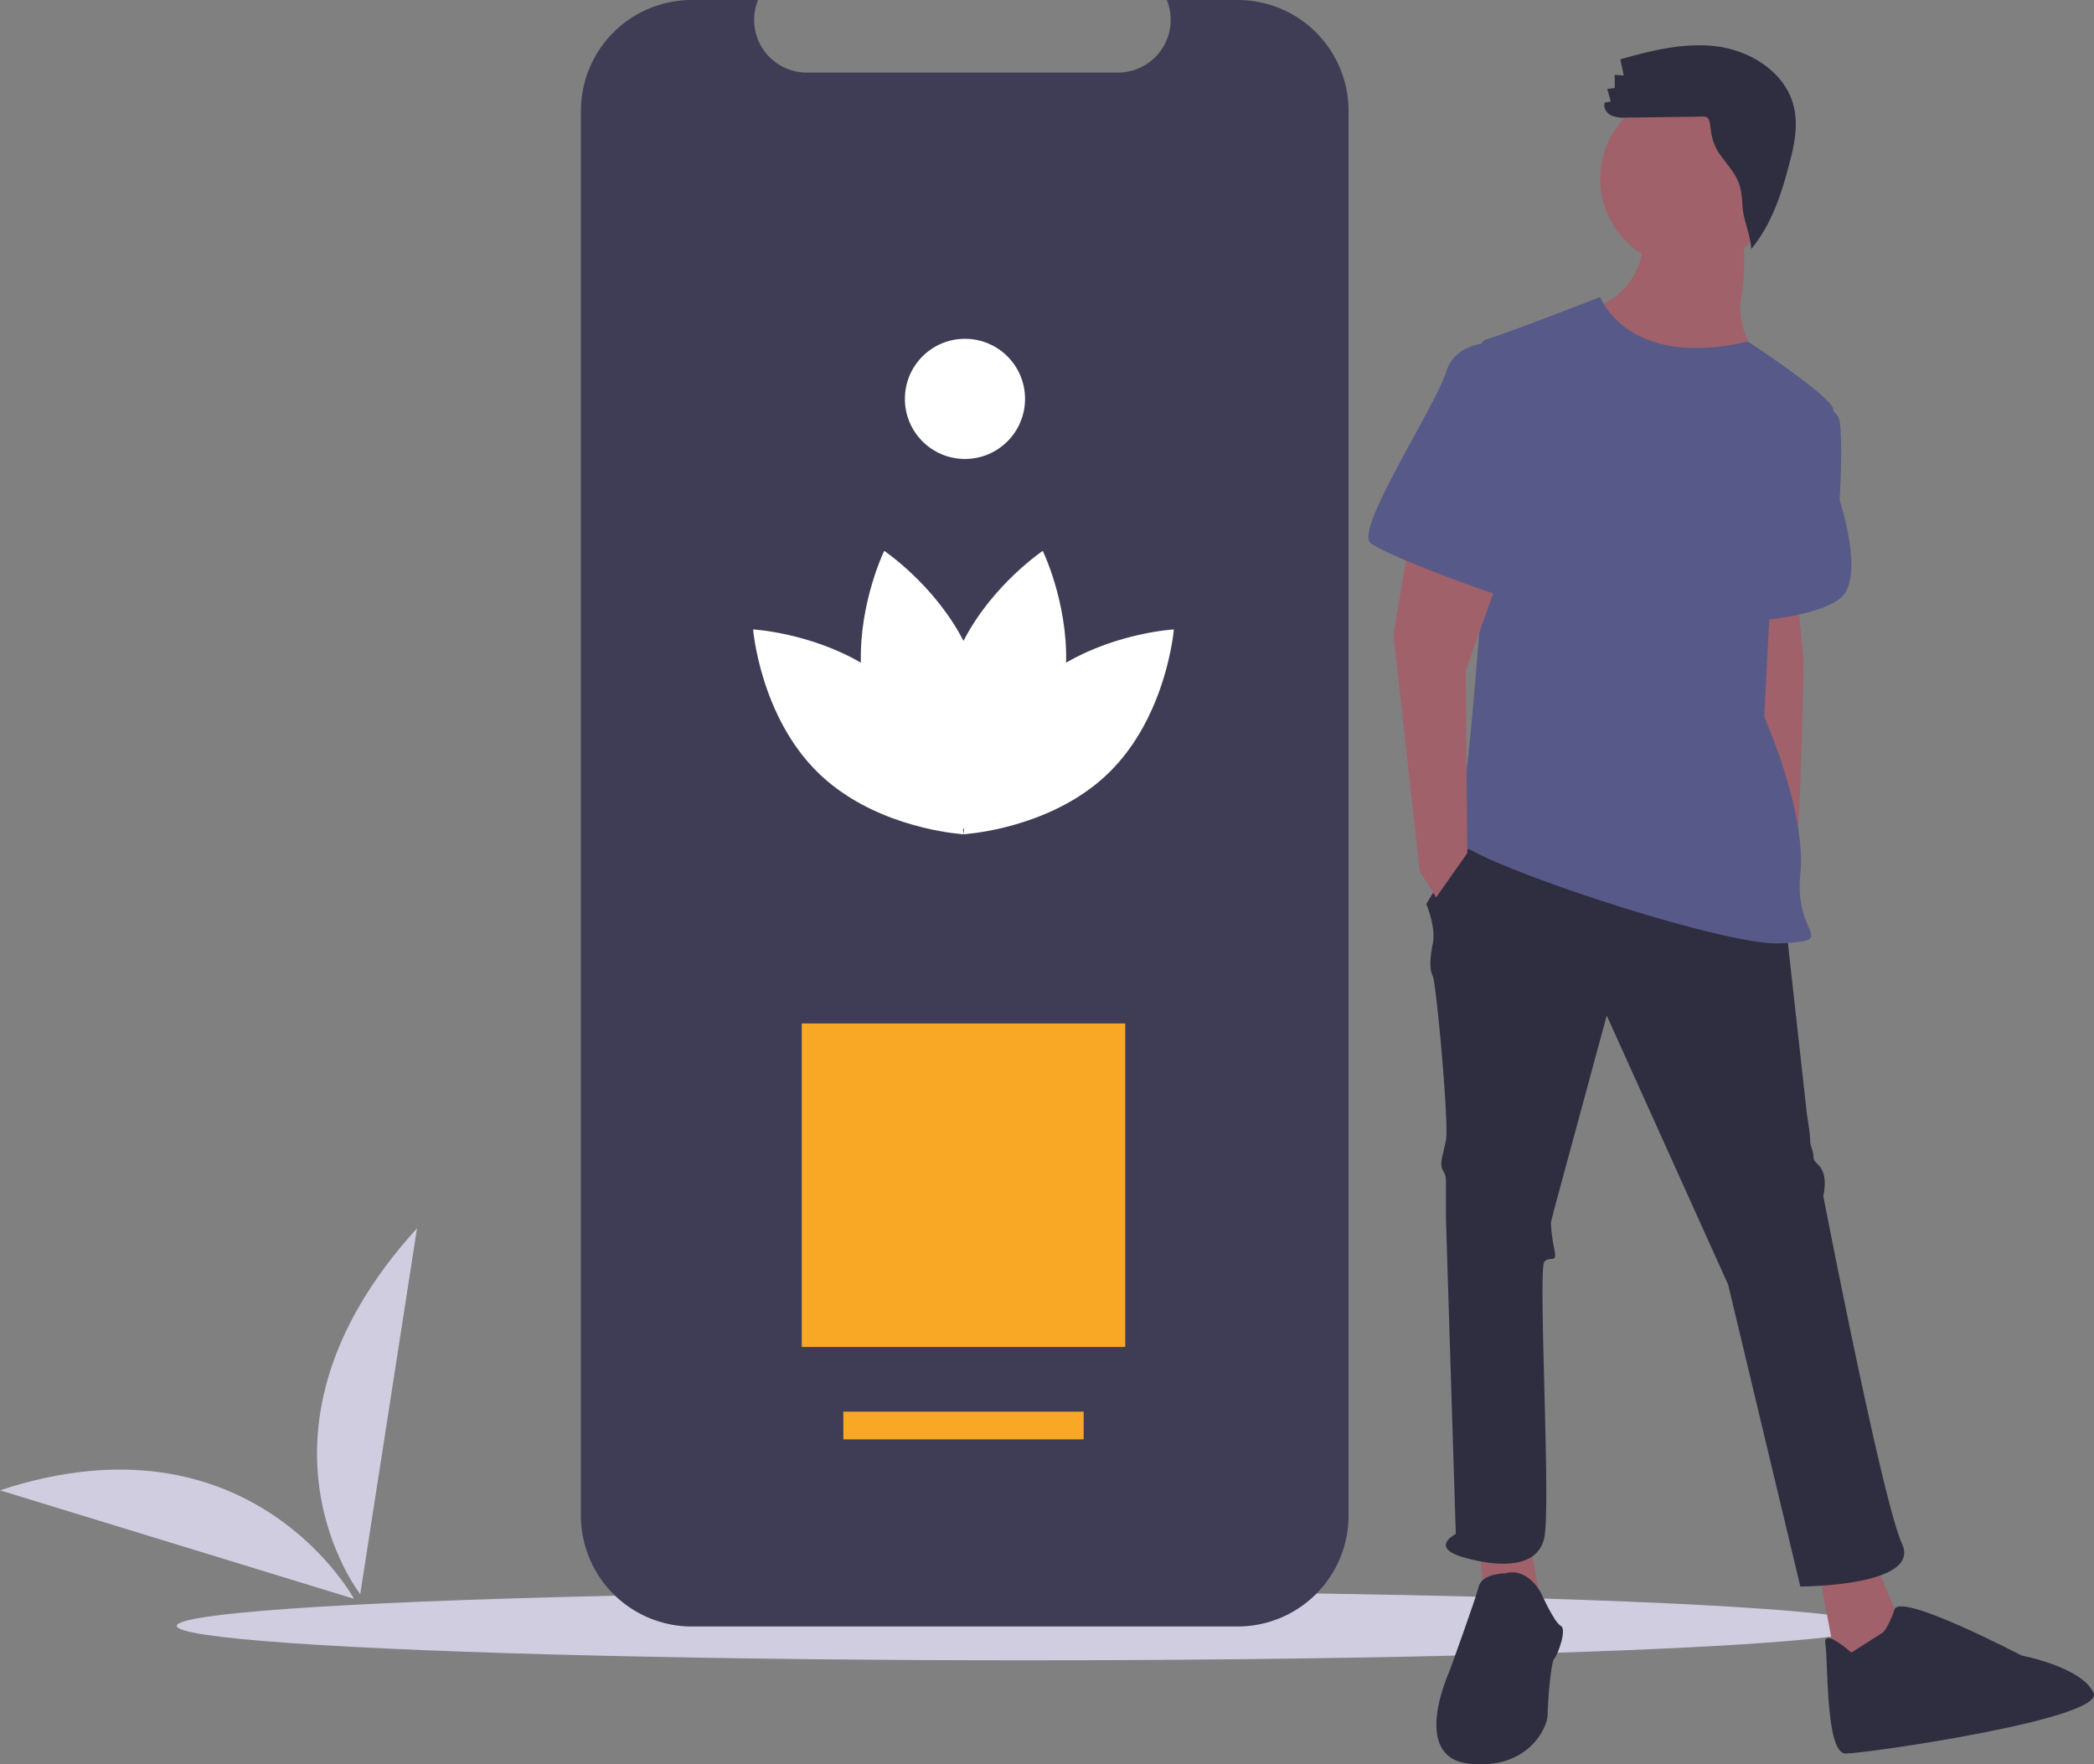 <svg id="af91e152-9a28-4720-b750-89385f6e14c3" data-name="Layer 1" xmlns="http://www.w3.org/2000/svg" width="811.8" height="684" viewBox="0 0 811.8 684"><rect x="0" y="0" width="811.8" height="684" fill="#808080" stroke="none"/><title>online_article</title><ellipse cx="397.549" cy="630.309" rx="329.023" ry="13.357" fill="#d0cde1"/><path d="M716.903,150.963v544.618A42.972,42.972,0,0,1,673.94,738.544H462.295a42.976,42.976,0,0,1-42.981-42.963v-544.618A42.976,42.976,0,0,1,462.295,108h25.674a20.432,20.432,0,0,0,18.902,28.129H627.537A20.432,20.432,0,0,0,646.439,108H673.94A42.972,42.972,0,0,1,716.903,150.963Z" transform="translate(-194.1 -108)" fill="#3f3d56"/><path d="M649.181,352.016s-21.605,1.191-41.779,12.886c.577-23.566-9.045-43.339-9.045-43.339S578.886,334.592,567.623,356.456c-11.263-21.864-30.735-34.893-30.735-34.893s-9.622,19.773-9.045,43.339c-20.174-11.695-41.779-12.886-41.779-12.886s2.751,33.702,25.273,55.626c20.045,19.513,48.976,23.116,55.1,23.674.102.07.173.119.173.119s.017-.035.047-.099c.621.054.965.074.965.074s-.055-.647-.201-1.787c.065-.151.13-.304.201-.473.071.169.136.322.201.473-.146,1.141-.201,1.788-.201,1.788s.345-.02.966-.074c.03.063.047.099.047.099s.071-.048.173-.119c6.125-.557,35.055-4.16,55.1-23.674C646.43,385.719,649.181,352.016,649.181,352.016Z" transform="translate(-194.1 -108)" fill="#fff"/><circle cx="374.098" cy="154.635" r="23.291" fill="#fff"/><rect x="310.822" y="396.77" width="125.414" height="125.414" fill="#f9a826"/><polyline points="326.947 558.016 326.947 547.266 420.111 547.266 420.111 558.016" fill="#f9a826"/><path d="M890.778,337.608l2.544,26.713S892.05,429.197,890.778,433.013a84.703,84.703,0,0,1-3.816,8.904l-13.993-38.162V340.152Z" transform="translate(-194.1 -108)" fill="#a0616a"/><polygon points="573.287 597.235 575.832 623.949 597.457 621.404 592.368 594.691 573.287 597.235" fill="#a0616a"/><path d="M777.564,717.956s-8.904,0-10.177,5.088-11.449,33.074-11.449,33.074-15.265,33.074,7.632,35.618,30.53-13.993,30.53-19.081,1.272-20.353,2.544-21.625,5.088-11.449,2.544-12.721-7.632-12.686-7.632-12.686S786.468,715.412,777.564,717.956Z" transform="translate(-194.1 -108)" fill="#2f2e41"/><polygon points="705.582 611.493 712.678 649.39 738.02 632.164 727.883 608.048 705.582 611.493" fill="#a0616a"/><path d="M911.821,748.673s-11.181-10.063-10.063-3.354,0,42.489,7.827,42.489,100.631-13.418,96.159-23.481-27.953-14.536-27.953-14.536-46.961-24.599-49.198-17.89-4.473,8.945-4.473,8.945Z" transform="translate(-194.1 -108)" fill="#2f2e41"/><circle cx="654.7" cy="69.328" r="34.346" fill="#a0616a"/><path d="M830.991,200.225s2.544,21.625-24.169,29.258,64.875,35.618,71.236,21.625c0,0-11.449-13.993-8.904-27.985s0-33.074,0-33.074Z" transform="translate(-194.1 -108)" fill="#a0616a"/><path d="M890.778,262.556s15.265,1.272,16.537,8.904,0,30.53,0,30.53,10.177,30.53,0,38.162-36.89,8.904-36.89,8.904Z" transform="translate(-194.1 -108)" fill="#575a89"/><path d="M761.027,435.557l-13.993,22.897s3.816,8.904,2.544,15.265-1.272,10.177,0,12.721,6.36,57.243,5.088,63.603-2.544,8.904-1.272,11.449,1.272,2.544,1.272,5.088v13.993l3.816,122.118s-10.177,5.088,2.544,8.904,29.258,5.088,31.802-7.632-2.544-104.309,0-106.854,5.088,1.272,3.816-5.088a57.632,57.632,0,0,1-1.272-10.177l1.272-5.088,20.353-75.052L864.065,606.014,892.05,723.044s47.066,0,39.434-16.537-30.53-134.839-30.53-134.839,1.272-5.088,0-8.904-3.816-3.816-3.816-6.36-1.272-3.816-1.272-6.36-1.272-10.177-1.272-10.177l-8.904-80.14Z" transform="translate(-194.1 -108)" fill="#2f2e41"/><path d="M824.577,153.594a12.553,12.553,0,0,1-5.908-.882c-1.793-.913-3.13-3.061-2.436-4.949l2.326-.398-1.348-4.892,2.875-.344.009-5.125,3.488.263-1.299-6.281c12.453-3.514,25.405-6.755,38.208-4.881s25.521,10.088,28.857,22.59c1.732,6.491.811,13.402-.83,19.916-3.301,13.101-6.962,25.462-15.496,35.937-.299-5.663-3.141-11.325-3.44-16.988a30.444,30.444,0,0,0-1.085-7.761c-1.494-4.644-5.084-8.25-7.844-12.272-2.321-3.382-3.003-6.468-3.476-10.415-.563-4.695-1.475-3.924-6.488-3.856Q837.634,153.435,824.577,153.594Z" transform="translate(-194.1 -108)" fill="#2f2e41"/><path d="M814.454,223.122s10.299,28.208,57.304,17.284c0,0,31.741,20.878,33.013,25.966s-24.169,69.964-24.169,69.964l-2.544,49.611s16.537,36.89,13.993,61.059,15.265,25.441-7.632,26.713c-19.877,1.104-100.362-25.064-120.21-36.254-3.015-1.7-10.044,5.794-9.54,4.452,3.816-10.177,0-8.904,3.816-11.449s10.177-91.589,10.177-91.589-7.632-96.677,1.272-99.221S814.454,223.122,814.454,223.122Z" transform="translate(-194.1 -108)" fill="#575a89"/><polygon points="546.574 207.983 540.214 246.145 550.39 337.734 556.751 347.91 568.835 330.737 568.199 260.138 582.192 220.704 546.574 207.983" fill="#a0616a"/><path d="M773.748,240.931s-15.265-1.272-19.081,11.449S719.049,313.439,725.409,318.527s54.699,22.897,55.971,21.625S773.748,240.931,773.748,240.931Z" transform="translate(-194.1 -108)" fill="#575a89"/><path d="M331.335,727.82s-40.146-74.102-137.235-42.06Z" transform="translate(-194.1 -108)" fill="#d0cde1"/><path d="M333.756,726.009s-49.649-63.109,22.012-141.838Z" transform="translate(-194.1 -108)" fill="#d0cde1"/></svg>